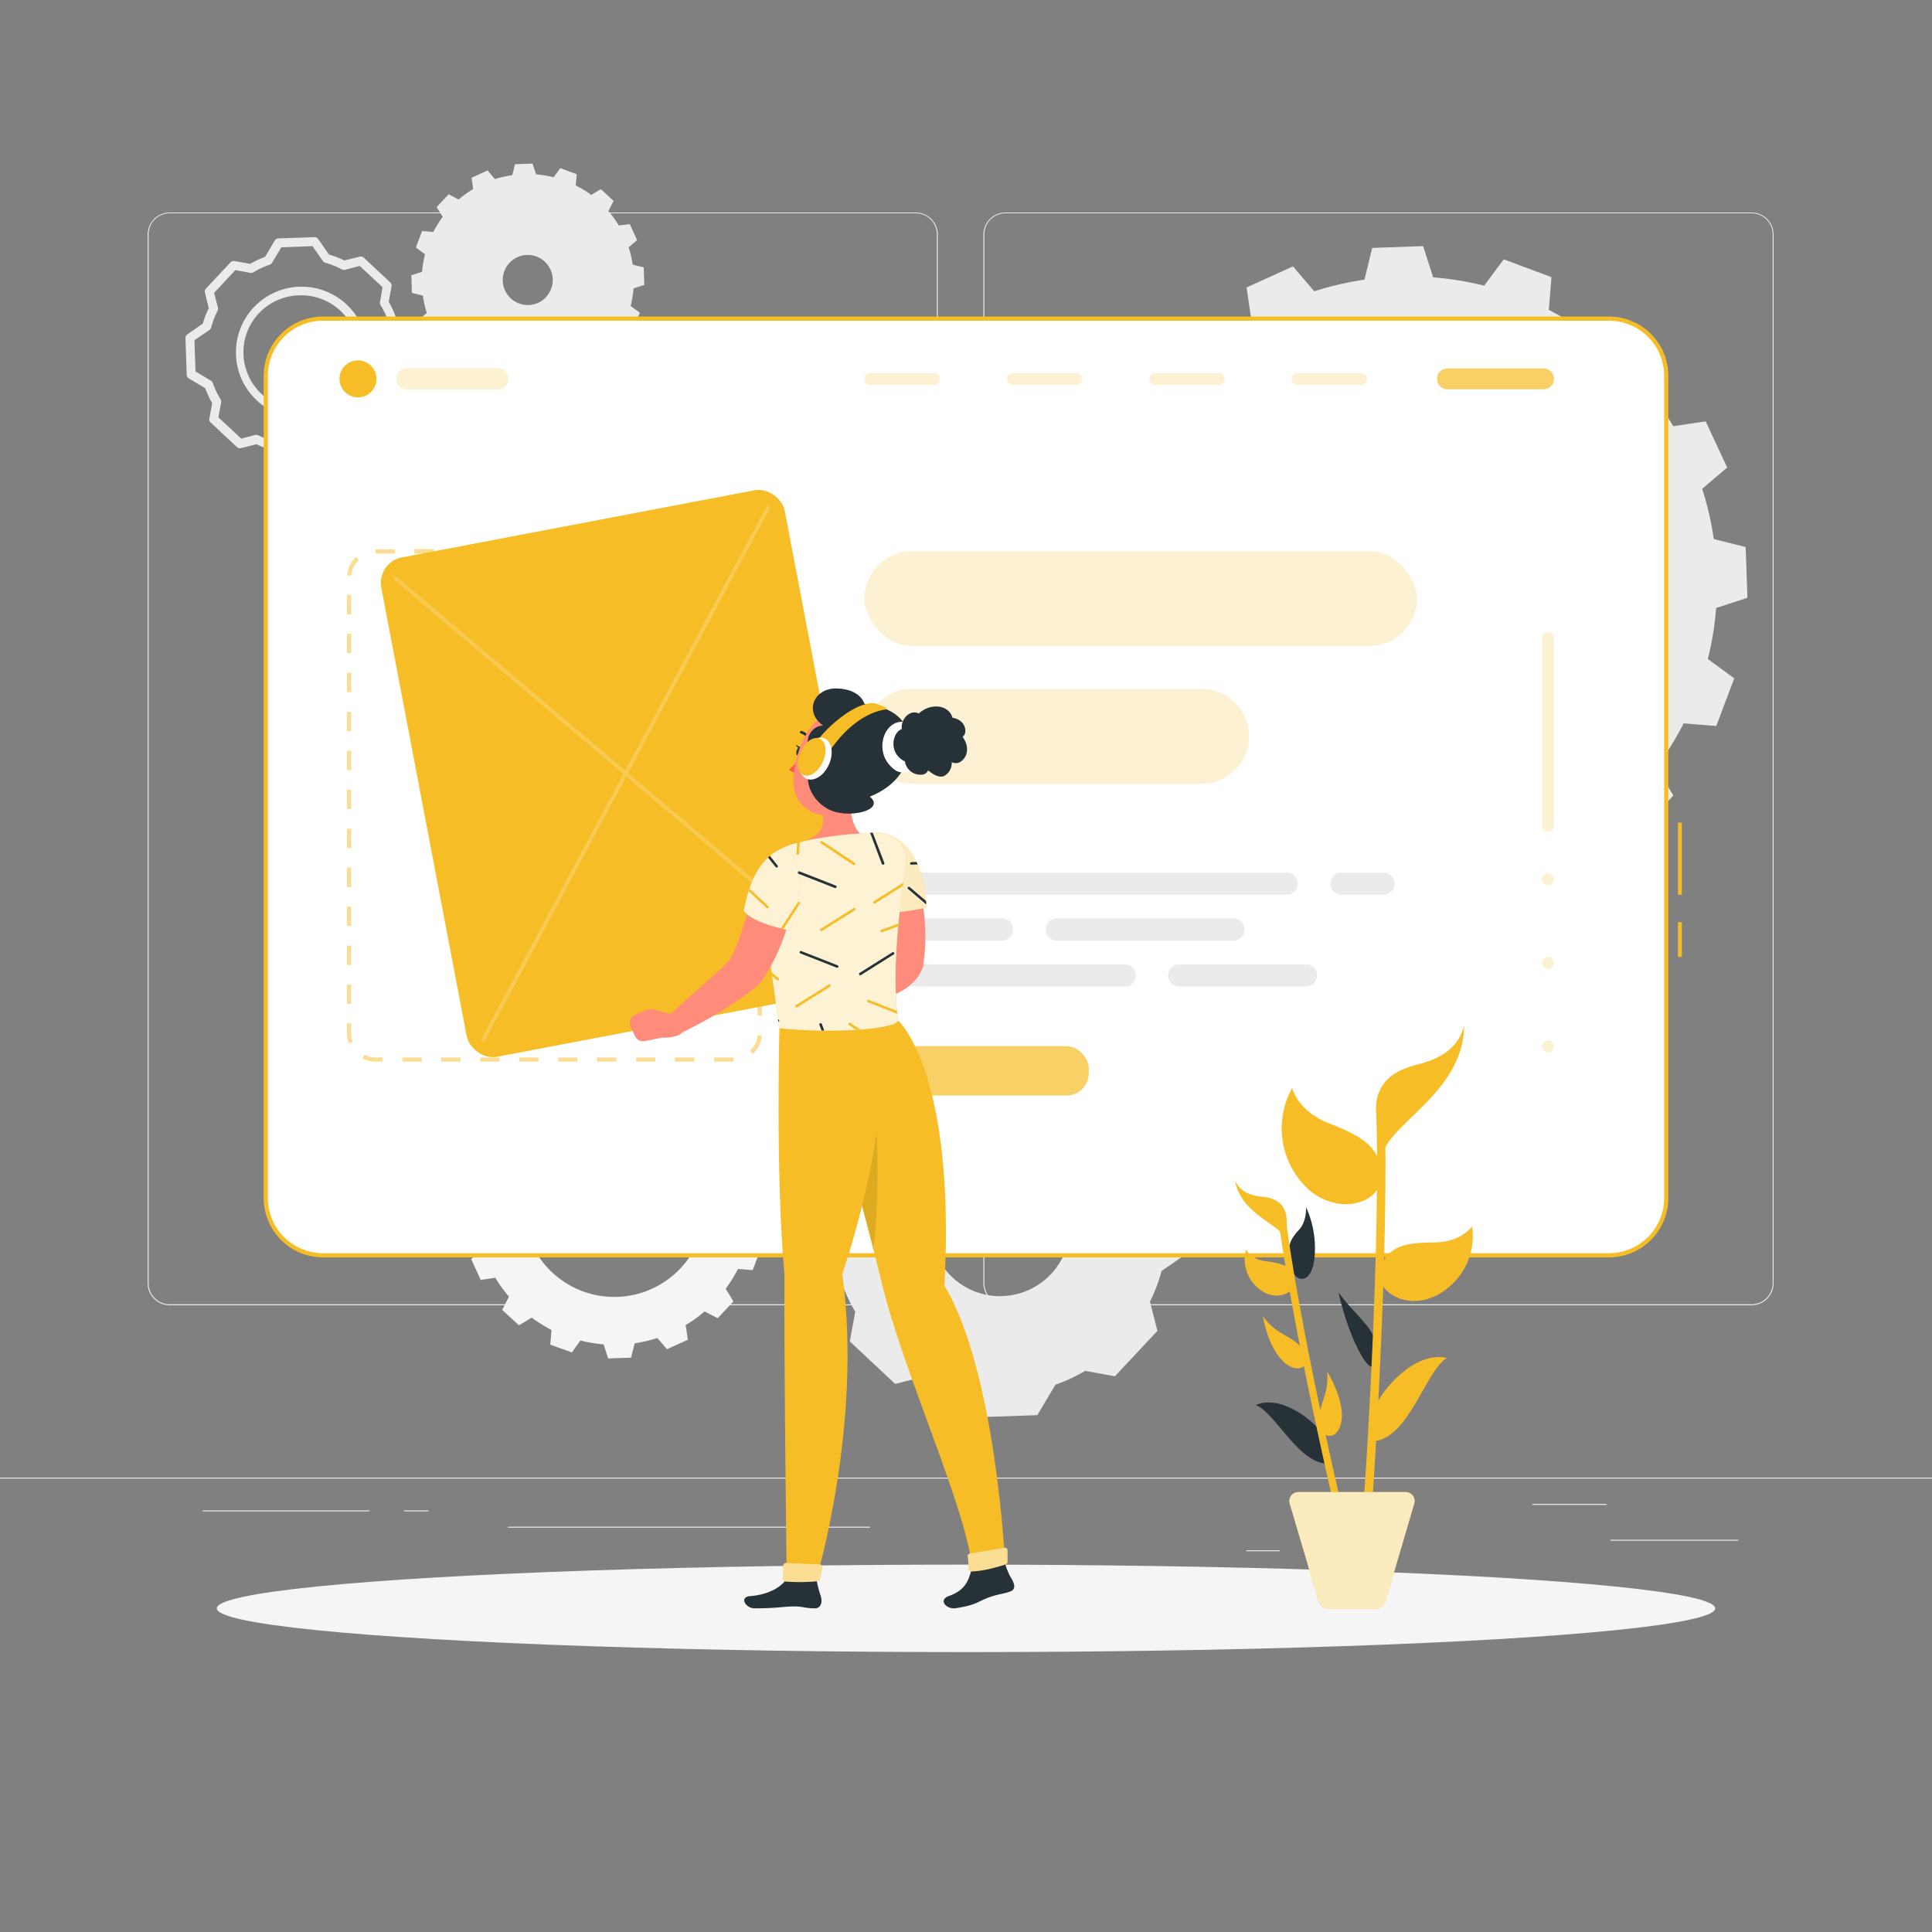 <svg xmlns="http://www.w3.org/2000/svg" viewBox="0 0 500 500"><rect x="0" y="0" width="500" height="500" fill="#808080" stroke="none"/><g id="freepik--background-complete--inject-5"><rect y="382.4" width="500" height="0.25" style="fill:#ebebeb"></rect><rect x="416.78" y="398.49" width="33.12" height="0.25" style="fill:#ebebeb"></rect><rect x="322.53" y="401.21" width="8.69" height="0.25" style="fill:#ebebeb"></rect><rect x="396.59" y="389.21" width="19.19" height="0.25" style="fill:#ebebeb"></rect><rect x="52.46" y="390.89" width="43.19" height="0.25" style="fill:#ebebeb"></rect><rect x="104.56" y="390.89" width="6.33" height="0.25" style="fill:#ebebeb"></rect><rect x="131.47" y="395.11" width="93.68" height="0.25" style="fill:#ebebeb"></rect><path d="M237,337.8H43.91a5.71,5.71,0,0,1-5.7-5.71V60.66A5.71,5.71,0,0,1,43.91,55H237a5.71,5.71,0,0,1,5.71,5.71V332.09A5.71,5.71,0,0,1,237,337.8ZM43.91,55.2a5.46,5.46,0,0,0-5.45,5.46V332.09a5.46,5.46,0,0,0,5.45,5.46H237a5.47,5.47,0,0,0,5.46-5.46V60.66A5.47,5.47,0,0,0,237,55.2Z" style="fill:#ebebeb"></path><path d="M453.31,337.8H260.21a5.72,5.72,0,0,1-5.71-5.71V60.66A5.72,5.72,0,0,1,260.21,55h193.1A5.71,5.71,0,0,1,459,60.66V332.09A5.71,5.71,0,0,1,453.31,337.8ZM260.21,55.2a5.47,5.47,0,0,0-5.46,5.46V332.09a5.47,5.47,0,0,0,5.46,5.46h193.1a5.47,5.47,0,0,0,5.46-5.46V60.66a5.47,5.47,0,0,0-5.46-5.46Z" style="fill:#ebebeb"></path><path d="M277.73,160.69l-.45-13.14,8.07-2.63a78,78,0,0,1,2.15-13.2l-6.84-5,4.64-12.35,8.46.69a77.64,77.64,0,0,1,7-11.35l-4.38-7.32,9-9.61L313,90.61a83.63,83.63,0,0,1,10.84-7.83l-1.22-8.39,12-5.45,5.5,6.44a81.73,81.73,0,0,1,13-3l2-8.22,13.18-.46,2.6,8.07a82.67,82.67,0,0,1,13.19,2.15l5.08-6.8,12.35,4.61-.69,8.46a80.47,80.47,0,0,1,11.35,7.07l7.28-4.38,9.65,9-3.87,7.59a78.21,78.21,0,0,1,7.8,10.84l8.39-1.26L447,121l-6.48,5.5a78.3,78.3,0,0,1,3,13l8.26,2.07.45,13.14-8.1,2.64a77.35,77.35,0,0,1-2.15,13.2l6.84,5-4.65,12.34-8.45-.68a77.37,77.37,0,0,1-7.05,11.35l4.39,7.31-9,9.62-7.56-3.88a80.81,80.81,0,0,1-10.84,7.84l1.26,8.39-12,5.44-5.53-6.44a80.66,80.66,0,0,1-13,3.05l-2,8.23-13.18.45-2.6-8.07a80.42,80.42,0,0,1-13.2-2.15l-5,6.8L328,230.58l.65-8.45a81.34,81.34,0,0,1-11.35-7.08L310,219.43l-9.65-9,3.87-7.6A77.61,77.61,0,0,1,296.4,192L288,193.28l-5.48-12,6.48-5.5a77.61,77.61,0,0,1-3.05-13Zm88.79,42.57a52.16,52.16,0,1,0-53.89-50.32A52.14,52.14,0,0,0,366.52,203.26Z" style="fill:#ebebeb"></path><path d="M119.77,316.43l-.2-5.92,3.64-1.19a35.67,35.67,0,0,1,1-5.95l-3.08-2.27,2.09-5.57,3.81.31a35,35,0,0,1,3.18-5.12l-2-3.3,4.07-4.33,3.4,1.75a37.78,37.78,0,0,1,4.89-3.54l-.55-3.78,5.41-2.46L147.9,278a37.46,37.46,0,0,1,5.87-1.38l.92-3.71,5.94-.2,1.17,3.64a36.21,36.21,0,0,1,5.95,1l2.29-3.07,5.57,2.08-.31,3.81a37.83,37.83,0,0,1,5.12,3.19l3.28-2,4.35,4-1.75,3.43a34.08,34.08,0,0,1,3.52,4.89l3.79-.57,2.47,5.41L193.16,301a35.8,35.8,0,0,1,1.37,5.87l3.73.93.2,5.93-3.65,1.19a35.34,35.34,0,0,1-1,5.95l3.08,2.27-2.09,5.57-3.82-.31a35.82,35.82,0,0,1-3.17,5.12l2,3.29-4.06,4.34-3.41-1.75a35.83,35.83,0,0,1-4.89,3.54l.57,3.78-5.41,2.45-2.49-2.9a37.72,37.72,0,0,1-5.87,1.38l-.92,3.71-5.94.2-1.18-3.64a36.38,36.38,0,0,1-6-1L148,350,142.42,348l.3-3.81A37.83,37.83,0,0,1,137.6,341l-3.28,2-4.35-4,1.74-3.43a34.87,34.87,0,0,1-3.52-4.89l-3.78.57-2.47-5.41,2.92-2.48a35.34,35.34,0,0,1-1.38-5.87Zm40,19.2a23.52,23.52,0,1,0-24.3-22.69A23.52,23.52,0,0,0,159.81,335.63Z" style="fill:#f5f5f5"></path><path d="M117.69,96,114.38,93l1.32-2.61A27.08,27.08,0,0,1,113,86.59l-2.9.44-1.87-4.14,2.22-1.9a26.73,26.73,0,0,1-1-4.48l-2.85-.72-.14-4.54,2.78-.9a28.2,28.2,0,0,1,.74-4.55l-2.35-1.75,1.6-4.25,2.91.23a28.25,28.25,0,0,1,2.43-3.92L113,53.61l3.1-3.33,2.61,1.34a28.32,28.32,0,0,1,3.74-2.7L122.05,46l4.13-1.89,1.9,2.23a27.83,27.83,0,0,1,4.49-1l.71-2.84,4.54-.17.91,2.8a26,26,0,0,1,4.54.74L145,43.51l4.26,1.58L149,48A26.58,26.58,0,0,1,153,50.44l2.52-1.5L158.79,52l-1.34,2.62a26,26,0,0,1,2.7,3.74L163,58l1.88,4.15L162.69,64a26.84,26.84,0,0,1,1.05,4.49l2.86.71.14,4.54-2.79.9a27.4,27.4,0,0,1-.73,4.56l2.36,1.73L164,85.18,161.06,85a28.15,28.15,0,0,1-2.43,3.91l1.51,2.51L157,94.7l-2.6-1.33a28.24,28.24,0,0,1-3.74,2.69l.43,2.89L147,100.84l-1.9-2.22a28.94,28.94,0,0,1-4.49,1l-.71,2.84-4.54.16-.91-2.79a26.86,26.86,0,0,1-4.54-.74l-1.74,2.35-4.26-1.59.23-2.92a26.69,26.69,0,0,1-3.91-2.43Zm23.62-19.13a6.47,6.47,0,1,0-9.15.31A6.46,6.46,0,0,0,141.31,76.91Z" style="fill:#ebebeb"></path><path d="M209.38,311l7.56-5.22v0a41.1,41.1,0,0,1,3-7.87l-1.94-7.61,11-11.75,7.72,1.42a41.28,41.28,0,0,1,7.64-3.57h0l4.7-7.9,16.06-.55,5.22,7.56h0a40.82,40.82,0,0,1,7.87,3l7.6-1.93,11.75,11-1.41,7.7h0a40.25,40.25,0,0,1,3.57,7.67l7.91,4.69.55,16.07-7.57,5.22a40.88,40.88,0,0,1-3,7.92h0l1.93,7.58-11,11.75-7.68-1.41a42.31,42.31,0,0,1-7.71,3.58h0l-4.69,7.89-16.06.55-5.22-7.55a42.43,42.43,0,0,1-7.94-3h0l-7.56,1.92-11.75-11,1.41-7.71a40.33,40.33,0,0,1-3.57-7.68h0l-7.91-4.69Zm50.06,24.42A18.07,18.07,0,1,0,240.76,318,18.08,18.08,0,0,0,259.44,335.44Z" style="fill:#ebebeb"></path><path d="M74.1,121a1.12,1.12,0,0,1-.93-.49l-2.79-4a26.06,26.06,0,0,1-4-1.54l-4,1a1.11,1.11,0,0,1-1.06-.27l-6.8-6.35a1.11,1.11,0,0,1-.35-1l.75-4a24.23,24.23,0,0,1-1.81-3.89l-4.23-2.52a1.15,1.15,0,0,1-.56-.93L48,87.54a1.15,1.15,0,0,1,.49-1l4-2.79a23.87,23.87,0,0,1,1.54-4l-1-4a1.17,1.17,0,0,1,.27-1.06l6.36-6.8a1.13,1.13,0,0,1,1-.34l4.06.74a25.27,25.27,0,0,1,3.88-1.81l2.51-4.23a1.13,1.13,0,0,1,.94-.55l9.3-.32a1.15,1.15,0,0,1,1,.49l2.79,4a25.43,25.43,0,0,1,4,1.54l4-1a1.15,1.15,0,0,1,1,.27L101,73.09a1.13,1.13,0,0,1,.34,1l-.74,4a25.61,25.61,0,0,1,1.81,3.9l4.23,2.51a1.12,1.12,0,0,1,.55.93l.32,9.31a1.14,1.14,0,0,1-.49,1l-4,2.8a25,25,0,0,1-1.53,4l1,4a1.14,1.14,0,0,1-.27,1.06l-6.35,6.8a1.16,1.16,0,0,1-1,.34l-4-.74a24.65,24.65,0,0,1-3.91,1.82l-2.51,4.22a1.13,1.13,0,0,1-.94.55l-9.3.32Zm-7.62-8.41a1.16,1.16,0,0,1,.51.12,22.32,22.32,0,0,0,4.38,1.68,1.13,1.13,0,0,1,.64.45l2.67,3.87,8.07-.27,2.39-4a1.19,1.19,0,0,1,.64-.51,23.06,23.06,0,0,0,4.23-2,1.15,1.15,0,0,1,.79-.14l3.83.7,5.51-5.9-1-3.79a1.17,1.17,0,0,1,.09-.8,22.11,22.11,0,0,0,1.67-4.36,1.1,1.1,0,0,1,.46-.64l3.87-2.67L105,86.21l-4-2.4a1.1,1.1,0,0,1-.49-.61,22.42,22.42,0,0,0-2-4.2,1.18,1.18,0,0,1-.16-.82L99,74.32l-5.9-5.5-3.8,1a1.23,1.23,0,0,1-.8-.09A22.91,22.91,0,0,0,84.2,68a1.16,1.16,0,0,1-.65-.45L80.87,63.7,72.81,64,70.4,68a1.05,1.05,0,0,1-.44.42l-.23.1a21.75,21.75,0,0,0-4.16,1.95,1.14,1.14,0,0,1-.79.14l-3.86-.71-5.51,5.9,1,3.8a1.16,1.16,0,0,1-.08.8,22.51,22.51,0,0,0-1.68,4.34,1.17,1.17,0,0,1-.46.65l-3.87,2.67.28,8.07,4,2.4a1.14,1.14,0,0,1,.49.61,22.43,22.43,0,0,0,2,4.23,1.15,1.15,0,0,1,.14.79l-.7,3.85,5.9,5.51,3.78-1A.86.86,0,0,1,66.48,112.54Zm33-34.16h0ZM77.76,108.19a17,17,0,1,1,.6,0h-.6Zm0-31.75h-.52a14.74,14.74,0,0,0,1,29.47h0a14.74,14.74,0,0,0-.49-29.48Z" style="fill:#ebebeb"></path></g><g id="freepik--Shadow--inject-5"><ellipse id="freepik--path--inject-5" cx="250" cy="416.24" rx="193.89" ry="11.32" style="fill:#f5f5f5"></ellipse></g><g id="freepik--Website--inject-5"><rect x="68.78" y="82.46" width="362.44" height="242.41" rx="14.81" style="fill:#fff"></rect><path d="M435.26,247.65h-1v-9h1Zm0-16.1h-1V212.89h1Z" style="fill:#F6BD26"></path><path d="M416.41,325.41H83.59a15.37,15.37,0,0,1-15.35-15.35V97.27A15.36,15.36,0,0,1,83.59,81.92H416.41a15.36,15.36,0,0,1,15.35,15.35V310.06A15.37,15.37,0,0,1,416.41,325.41ZM83.59,83A14.28,14.28,0,0,0,69.32,97.27V310.06a14.28,14.28,0,0,0,14.27,14.27H416.41a14.28,14.28,0,0,0,14.27-14.27V97.27A14.28,14.28,0,0,0,416.41,83Z" style="fill:#F6BD26"></path><path d="M189.8,274.75h-5v-1.08h5l.09,1.08Zm-10.08,0h-5.05v-1.08h5.05Zm-10.09,0h-5v-1.08h5Zm-10.08,0H154.5v-1.08h5.05Zm-10.09,0h-5v-1.08h5Zm-10.09,0h-5v-1.08h5Zm-10.08,0h-5v-1.08h5Zm-10.09,0h-5v-1.08h5Zm-10.08,0h-5v-1.08h5Zm-10.09,0H97.15a7.24,7.24,0,0,1-3.29-.78l.48-1a6.22,6.22,0,0,0,2.81.67H99Zm95.79-2-.73-.79a6.26,6.26,0,0,0,2-4.09l1.08.09A7.36,7.36,0,0,1,194.82,272.77ZM90.28,270a7.5,7.5,0,0,1-.49-2.65v-2.54h1.08v2.54a6.21,6.21,0,0,0,.42,2.26Zm106.88-7.15h-1.08v-5h1.08ZM90.87,259.81H89.79v-5h1.08Zm106.29-7h-1.08v-5h1.08ZM90.87,249.73H89.79v-5h1.08Zm106.29-7h-1.08v-5h1.08ZM90.87,239.64H89.79v-5h1.08Zm106.29-7h-1.08v-5h1.08ZM90.87,229.56H89.79v-5.05h1.08Zm106.29-7h-1.08v-5h1.08ZM90.87,219.47H89.79v-5h1.08Zm106.29-7h-1.08v-5.05h1.08ZM90.87,209.38H89.79v-5h1.08Zm106.29-7h-1.08v-5h1.08ZM90.87,199.3H89.79v-5h1.08Zm106.29-7h-1.08v-5.05h1.08ZM90.87,189.21H89.79v-5h1.08Zm106.29-7h-1.08v-5h1.08ZM90.87,179.13H89.79v-5h1.08Zm106.29-7h-1.08v-5h1.08ZM90.87,169H89.79v-5h1.08Zm106.29-7h-1.08v-5h1.08ZM90.87,159H89.79v-5.05h1.08Zm106.29-7h-1.08v-2.49a6.17,6.17,0,0,0-.43-2.29l1-.4a7.26,7.26,0,0,1,.51,2.69Zm-106.26-3-1.08-.09a7.38,7.38,0,0,1,2.34-4.78l.74.8A6.2,6.2,0,0,0,90.9,148.92Zm101.68-5.09a6.21,6.21,0,0,0-2.78-.65h-1.92V142.1h1.92a7.36,7.36,0,0,1,3.26.76Zm-9.74-.65h-5V142.1h5Zm-10.09,0h-5V142.1h5Zm-10.08,0h-5V142.1h5Zm-10.09,0h-5V142.1h5Zm-10.08,0h-5.05V142.1h5.05Zm-10.09,0h-5V142.1h5Zm-10.08,0h-5V142.1h5Zm-10.09,0h-5V142.1h5Zm-10.09,0h-5l0-1.08h5Z" style="fill:#F6BD26;opacity:0.5"></path><path d="M97.42,98.06a4.78,4.78,0,1,1-4.77-4.78A4.78,4.78,0,0,1,97.42,98.06Z" style="fill:#F6BD26"></path><path d="M128.76,100.85H105.35a2.81,2.81,0,0,1-2.8-2.79h0a2.81,2.81,0,0,1,2.8-2.8h23.41a2.81,2.81,0,0,1,2.8,2.8h0A2.81,2.81,0,0,1,128.76,100.85Z" style="fill:#F6BD26;opacity:0.2"></path><path d="M241.66,99.59H225.23a1.53,1.53,0,0,1-1.53-1.53h0a1.52,1.52,0,0,1,1.53-1.53h16.43a1.52,1.52,0,0,1,1.53,1.53h0A1.53,1.53,0,0,1,241.66,99.59Z" style="fill:#F6BD26;opacity:0.2"></path><path d="M278.53,99.59H262.1a1.54,1.54,0,0,1-1.53-1.53h0a1.53,1.53,0,0,1,1.53-1.53h16.43a1.52,1.52,0,0,1,1.53,1.53h0A1.53,1.53,0,0,1,278.53,99.59Z" style="fill:#F6BD26;opacity:0.2"></path><path d="M315.4,99.59H299a1.54,1.54,0,0,1-1.53-1.53h0A1.53,1.53,0,0,1,299,96.53H315.4a1.53,1.53,0,0,1,1.54,1.53h0A1.54,1.54,0,0,1,315.4,99.59Z" style="fill:#F6BD26;opacity:0.2"></path><path d="M352.28,99.59H335.84a1.54,1.54,0,0,1-1.53-1.53h0a1.53,1.53,0,0,1,1.53-1.53h16.44a1.53,1.53,0,0,1,1.53,1.53h0A1.54,1.54,0,0,1,352.28,99.59Z" style="fill:#F6BD26;opacity:0.2"></path><path d="M399.46,100.76H374.6a2.7,2.7,0,0,1-2.7-2.7h0a2.7,2.7,0,0,1,2.7-2.71h24.86a2.7,2.7,0,0,1,2.7,2.71h0A2.7,2.7,0,0,1,399.46,100.76Z" style="fill:#F6BD26;opacity:0.7"></path><rect x="223.7" y="270.74" width="58.08" height="12.77" rx="5.76" style="fill:#F6BD26;opacity:0.7"></rect><path d="M399.1,213.69V165.07a1.52,1.52,0,0,1,1.53-1.53h0a1.53,1.53,0,0,1,1.53,1.53v48.62a1.53,1.53,0,0,1-1.53,1.53h0A1.52,1.52,0,0,1,399.1,213.69Z" style="fill:#F6BD26;opacity:0.2"></path><circle cx="400.63" cy="227.56" r="1.53" style="fill:#F6BD26;opacity:0.2"></circle><circle cx="400.63" cy="249.18" r="1.53" style="fill:#F6BD26;opacity:0.2"></circle><circle cx="400.63" cy="270.8" r="1.53" style="fill:#F6BD26;opacity:0.2"></circle><rect x="223.7" y="142.64" width="143.02" height="24.55" rx="12.28" style="fill:#F6BD26;opacity:0.2"></rect><path d="M311,202.84H236a12.31,12.31,0,0,1-12.28-12.28h0A12.31,12.31,0,0,1,236,178.28h75a12.31,12.31,0,0,1,12.27,12.28h0A12.31,12.31,0,0,1,311,202.84Z" style="fill:#F6BD26;opacity:0.2"></path><path d="M333,231.55H226.57a2.88,2.88,0,0,1-2.87-2.87h0a2.88,2.88,0,0,1,2.87-2.87H333a2.88,2.88,0,0,1,2.87,2.87h0A2.88,2.88,0,0,1,333,231.55Z" style="fill:#ebebeb"></path><path d="M358.05,231.55H347.16a2.88,2.88,0,0,1-2.87-2.87h0a2.88,2.88,0,0,1,2.87-2.87h10.89a2.88,2.88,0,0,1,2.87,2.87h0A2.88,2.88,0,0,1,358.05,231.55Z" style="fill:#ebebeb"></path><path d="M273.47,237.69h45.77a2.88,2.88,0,0,1,2.87,2.87h0a2.88,2.88,0,0,1-2.87,2.87H273.47a2.88,2.88,0,0,1-2.87-2.87h0A2.88,2.88,0,0,1,273.47,237.69Z" style="fill:#ebebeb"></path><path d="M226.57,237.69h32.77a2.88,2.88,0,0,1,2.87,2.87h0a2.88,2.88,0,0,1-2.87,2.87H226.57a2.88,2.88,0,0,1-2.87-2.87h0A2.88,2.88,0,0,1,226.57,237.69Z" style="fill:#ebebeb"></path><path d="M291.06,255.31H226.57a2.88,2.88,0,0,1-2.87-2.87h0a2.88,2.88,0,0,1,2.87-2.87h64.49a2.88,2.88,0,0,1,2.87,2.87h0A2.88,2.88,0,0,1,291.06,255.31Z" style="fill:#ebebeb"></path><path d="M338,255.31H305.18a2.88,2.88,0,0,1-2.87-2.87h0a2.88,2.88,0,0,1,2.87-2.87H338a2.88,2.88,0,0,1,2.87,2.87h0A2.88,2.88,0,0,1,338,255.31Z" style="fill:#ebebeb"></path></g><g id="freepik--Character--inject-5"><rect x="108.79" y="134.41" width="106.29" height="131.56" rx="6.7" transform="translate(-34.58 33.82) rotate(-10.78)" style="fill:#F6BD26"></rect><g style="opacity:0.2"><path d="M125.12,269.48a.53.53,0,0,1-.24-.06.51.51,0,0,1-.2-.68L198.3,131.16a.5.5,0,1,1,.88.48L125.56,269.21A.51.51,0,0,1,125.12,269.48Z" style="fill:#fff"></path><path d="M221.44,251.14a.51.51,0,0,1-.32-.12l-119-100.9a.49.49,0,0,1-.06-.7.51.51,0,0,1,.71-.06l119,100.89a.52.52,0,0,1,.06.71A.5.5,0,0,1,221.44,251.14Z" style="fill:#fff"></path></g><path d="M209.77,264.07s13,45.33,18.34,67.59c5.56,23.38,22.09,58.72,23.47,74.22,1.43.57,6.06-.07,8.53-1.27,0,0-2.26-49.41-15.7-71.91,3-55.39-12-68.63-12-68.63Z" style="fill:#F6BD26"></path><path d="M226.67,286.84l-7.34,11.27c2.33,8.5,4.71,17.36,6.65,25C228,309.9,226.67,286.84,226.67,286.84Z" style="opacity:0.1"></path><path d="M236.69,225c.21.62.36,1.06.51,1.58s.28,1,.42,1.48c.27,1,.48,2,.69,3a58.07,58.07,0,0,1,.9,6,48.28,48.28,0,0,1,.26,6.14,45.08,45.08,0,0,1-.5,6.22l0,.34a3.76,3.76,0,0,1-.17.68,10.43,10.43,0,0,1-2,3.29,13.51,13.51,0,0,1-2.42,2.1,19.23,19.23,0,0,1-4.83,2.27,28.71,28.71,0,0,1-4.68,1,30,30,0,0,1-4.68.27,2.73,2.73,0,0,1-1.07-5.2l.23-.11c1.14-.52,2.43-1.07,3.59-1.64a37.11,37.11,0,0,0,3.33-1.82,13.38,13.38,0,0,0,2.52-2c.62-.64.79-1.22.69-1.26l-.22,1c0-1.66,0-3.31-.1-5s-.31-3.36-.58-5-.56-3.39-.94-5.06c-.18-.84-.39-1.68-.59-2.51l-.31-1.22-.3-1.11-.08-.29A5.42,5.42,0,0,1,236.69,225Z" style="fill:#ff8b7b"></path><path d="M223.58,254.24l-6.53-1.86a4,4,0,0,0-2.82.22l-2.44,1.11a2.35,2.35,0,0,0-1.14,3.16l1.14,2.36a2.34,2.34,0,0,0,2.61,1.28l4.38-.95s4.92.32,6.66-2.6Z" style="fill:#ff8b7b"></path><path d="M229.49,215.84c-3.5,3.63-5.37,9.1-2.53,19.55,3.74,1.85,12.8-.55,12.8-.55S239.89,219.14,229.49,215.84Z" style="fill:#F6BD26"></path><path d="M229.49,215.84c-3.5,3.63-5.37,9.1-2.53,19.55,3.74,1.85,12.8-.55,12.8-.55S239.89,219.14,229.49,215.84Z" style="fill:#fff;opacity:0.7"></path><path d="M235.84,223.13a.32.32,0,0,0-.32.34.33.33,0,0,0,.33.31h0l1.63-.06c-.09-.21-.19-.43-.29-.64Z" style="fill:#263238"></path><path d="M235.46,229.59a.33.33,0,0,0-.46,0,.33.33,0,0,0,0,.47l4.7,4c0-.25,0-.55-.05-.9Z" style="fill:#263238"></path><path d="M226,230.75l5.29-3.32a.33.33,0,0,0-.35-.56l-5.06,3.18C225.87,230.28,225.92,230.52,226,230.75Z" style="fill:#F6BD26"></path><path d="M220.53,200.19c-.66,4.59-1.13,12.92,2.12,15.53,0,0-4.29-.11-12.55,6.52-3-3.4-1.27-4.82-1.27-4.82,4.9-1.8,4.6-5.5,3.57-8.88Z" style="fill:#ff8b7b"></path><path d="M207.56,194.58c-.15.6-.59,1-1,1s-.58-.61-.43-1.21.58-1,1-1S207.71,194,207.56,194.58Z" style="fill:#263238"></path><path d="M207.29,193.44l-1.31-.67S206.42,194,207.29,193.44Z" style="fill:#263238"></path><path d="M207.3,195.72a18.13,18.13,0,0,1-3.07,3.45,2.46,2.46,0,0,0,2,.78Z" style="fill:#ff5652"></path><path d="M207.05,189.63a.33.33,0,0,1,0-.26.36.36,0,0,1,.47-.19,3.77,3.77,0,0,1,2.37,2.37.33.33,0,0,1-.27.41.4.4,0,0,1-.44-.28,3,3,0,0,0-1.9-1.86A.33.33,0,0,1,207.05,189.63Z" style="fill:#263238"></path><path d="M227.63,195.9c-2.1,7-2.84,10.08-7.3,13.1-6.72,4.55-14.91.92-15-6.5,0-6.68,3.4-17.09,11.06-18.7A9.43,9.43,0,0,1,227.63,195.9Z" style="fill:#ff8b7b"></path><path d="M211.31,196.34c-4.18-3-2.14-8.42,1.69-8.59-5-3.5-2.39-9.83,3.72-9.58s7,4,7,4,9.86.5,11.24,7.66c1.63,8.44-3.52,13.84-9.86,16.34,4.31,3.53-5.85,6-10.91,3.16S207.2,200.1,211.31,196.34Z" style="fill:#263238"></path><path d="M234.5,186.87c-5.37-1-8.07,6.44-4.57,10.78a8.46,8.46,0,0,0,1.8,1.7,3.5,3.5,0,0,0,5.39-2.67C237.41,193.11,237.4,187.4,234.5,186.87Z" style="fill:#fff"></path><path d="M249.09,190.67a1.63,1.63,0,0,0,.71-1.14c.23-2.1-1.36-3.47-3.27-3.77-1.15-3.65-6-3.72-8.73-1.1-2.24-1.14-4.72,1.37-4.42,4-2.35,1-3,5-.82,7.22a5.48,5.48,0,0,0,1.3,1,1.79,1.79,0,0,0,.32.13,4.05,4.05,0,0,0,3.16,3.39,4.61,4.61,0,0,0,1.35.08,1.84,1.84,0,0,0,1.5-1.11c1.56,1.28,3.23,2.12,4.42,1.29a3.83,3.83,0,0,0,1.7-3.41,2.3,2.3,0,0,0,2.24-.08C250.85,195.6,250.65,192.74,249.09,190.67Z" style="fill:#263238"></path><path d="M213.6,197.4a5,5,0,0,1-3.3,2.4c-1.72.29-2.27-1.69-1.54-3.56.66-1.68,2.35-3.86,4-3.3S214.6,195.79,213.6,197.4Z" style="fill:#ff8b7b"></path><path d="M211.31,192.17c1.47-2.81,9.52-10.48,14.88-10.2a15.82,15.82,0,0,1,3.17,1.26.2.2,0,0,1-.08.38c-2.1.25-8.92,1.83-15.32,11.89A10.26,10.26,0,0,1,211.31,192.17Z" style="fill:#F6BD26"></path><path d="M214.52,197.88c-1.29,2.87-3.88,4.51-5.79,3.65s-2.41-3.88-1.12-6.76,3.89-4.51,5.8-3.65S215.81,195,214.52,197.88Z" style="fill:#fff"></path><path d="M212.94,197.17c-1.16,2.59-3.4,4.12-5,3.4s-1.94-3.4-.77-6,3.4-4.12,5-3.41S214.11,194.57,212.94,197.17Z" style="fill:#F6BD26"></path><path d="M247.27,416.21c5.61-.84,5.72-1.77,8.73-2.83,2.58-.91,3.31-.77,5.39-1.48,1.74-.58,1.15-2.24,0-4a19.92,19.92,0,0,1-1.29-3.29l-8.53,1.27c-.83,2.38-1.13,5.43-6,7.17C242.68,414.09,245,416.54,247.27,416.21Z" style="fill:#263238"></path><path d="M195.23,416.23c5.58,0,6.65-.37,9.79-.48,2.69-.09,3.13.48,5.86.48,1.8,0,2.05-2,1.39-3.56a29.31,29.31,0,0,1-1-4.15h-7.69c-1.39,2.44-5.18,4.24-9.41,4.55C191.18,413.29,193,416.23,195.23,416.23Z" style="fill:#263238"></path><path d="M201.75,264.07s-1.11,40.16,1.27,65.67c-.15,23.94.59,78.78.59,78.78.18,1.22,6.61.73,7.69,0,0,0,12-39.94,6.69-78.78,13.37-40.51,10.49-65.67,10.49-65.67Z" style="fill:#F6BD26"></path><path d="M250.46,402.77a22.07,22.07,0,0,1,.17,3.2.67.67,0,0,0,.67.7c3.2,0,7.61-1.36,9-1.83a.66.66,0,0,0,.44-.62l0-3a.66.66,0,0,0-.77-.66l-9,1.51A.65.65,0,0,0,250.46,402.77Z" style="fill:#F6BD26"></path><path d="M250.46,402.77a22.07,22.07,0,0,1,.17,3.2.67.67,0,0,0,.67.7c3.2,0,7.61-1.36,9-1.83a.66.66,0,0,0,.44-.62l0-3a.66.66,0,0,0-.77-.66l-9,1.51A.65.65,0,0,0,250.46,402.77Z" style="fill:#fff;opacity:0.5"></path><path d="M202.73,405.14c0,.84-.08,2.32-.15,3.41a.69.69,0,0,0,.61.73,45.4,45.4,0,0,0,8.49-.09.64.64,0,0,0,.56-.51l.57-3a.7.7,0,0,0-.66-.82l-8.76-.34A.62.62,0,0,0,202.73,405.14Z" style="fill:#F6BD26"></path><path d="M202.73,405.14c0,.84-.08,2.32-.15,3.41a.69.69,0,0,0,.61.73,45.4,45.4,0,0,0,8.49-.09.64.64,0,0,0,.56-.51l.57-3a.7.7,0,0,0-.66-.82l-8.76-.34A.62.62,0,0,0,202.73,405.14Z" style="fill:#fff;opacity:0.5"></path><path d="M196.67,230.41a137.38,137.38,0,0,0,1.91,13.89c1,6,1.7,11.89,3.12,21.81,13.79,1.45,30,.28,30.71-2-1.08-8.59-1-20.19,2-40.14a7.16,7.16,0,0,0-7.21-8.48c-1.22,0-2.51.08-3.83.18a97.41,97.41,0,0,0-13.82,1.7c-1.48.32-3,.7-4.48,1.09A11.54,11.54,0,0,0,196.67,230.41Z" style="fill:#F6BD26"></path><path d="M196.67,230.41a137.38,137.38,0,0,0,1.91,13.89c1,6,1.7,11.89,3.12,21.81,13.79,1.45,30,.28,30.71-2-1.08-8.59-1-20.19,2-40.14a7.16,7.16,0,0,0-7.21-8.48c-1.22,0-2.51.08-3.83.18a97.41,97.41,0,0,0-13.82,1.7c-1.48.32-3,.7-4.48,1.09A11.54,11.54,0,0,0,196.67,230.41Z" style="fill:#fff;opacity:0.8"></path><path d="M199.13,222.39l1.61,2a.32.32,0,0,0,.25.12.31.31,0,0,0,.21-.07.33.33,0,0,0,.05-.46l-1.68-2.11C199.42,222,199.27,222.21,199.13,222.39Z" style="fill:#263238"></path><path d="M206.47,221.21h0a.34.34,0,0,0,.33-.31l.18-3-.67.17-.17,2.75A.33.33,0,0,0,206.47,221.21Z" style="fill:#F6BD26"></path><path d="M220.84,223.86a.32.32,0,0,0,.19,0,.33.33,0,0,0,.18-.6l-8.41-5.55a.34.34,0,0,0-.46.09.32.32,0,0,0,.1.45Z" style="fill:#F6BD26"></path><path d="M206.5,225.72a.33.33,0,0,0,.19.43l9.38,3.67.12,0a.34.34,0,0,0,.31-.21.33.33,0,0,0-.19-.42l-9.39-3.68A.33.33,0,0,0,206.5,225.72Z" style="fill:#263238"></path><path d="M201.08,242.43a.33.33,0,0,0,.45-.1l5.47-8.47a.33.33,0,0,0-.1-.45.32.32,0,0,0-.45.1L201,242A.34.34,0,0,0,201.08,242.43Z" style="fill:#F6BD26"></path><path d="M198.4,235a.35.35,0,0,0,.23.09.33.33,0,0,0,.22-.57l-2-1.84c0,.32.06.66.1,1Z" style="fill:#F6BD26"></path><path d="M228.07,240.63a.34.34,0,0,0-.2.43.33.33,0,0,0,.31.21.22.22,0,0,0,.11,0l4.16-1.52c0-.24.05-.48.07-.72Z" style="fill:#F6BD26"></path><path d="M226.29,233.86a.34.34,0,0,0,.17-.05l7.21-4.53.12-.85-7.68,4.82a.33.33,0,0,0-.1.45A.33.33,0,0,0,226.29,233.86Z" style="fill:#F6BD26"></path><path d="M221.37,235.12a.34.34,0,0,0-.46-.1l-8.53,5.36a.34.34,0,0,0-.1.46.35.35,0,0,0,.28.15.34.34,0,0,0,.17-.05l8.53-5.36A.34.34,0,0,0,221.37,235.12Z" style="fill:#F6BD26"></path><path d="M228.56,223.77l.12,0a.34.34,0,0,0,.19-.43l-3-7.83-.69,0,3,8A.33.33,0,0,0,228.56,223.77Z" style="fill:#263238"></path><path d="M220.09,264.74a.32.32,0,0,0-.45.09.34.34,0,0,0,.09.46l1.87,1.23,1.08-.07Z" style="fill:#F6BD26"></path><path d="M232.15,261.63l-7.28-2.85a.33.33,0,1,0-.24.61l7.59,3C232.19,262.12,232.17,261.87,232.15,261.63Z" style="fill:#F6BD26"></path><path d="M201.38,263.8c0,.2.05.4.08.61a.33.33,0,0,0,.21-.29A.33.33,0,0,0,201.38,263.8Z" style="fill:#263238"></path><path d="M201.29,253.74a.33.33,0,0,0,.21-.58l-1.82-1.53c0,.32.09.64.14,1l1.25,1.06A.37.37,0,0,0,201.29,253.74Z" style="fill:#F6BD26"></path><path d="M216.65,250.45a.34.34,0,0,0,.31-.21.33.33,0,0,0-.19-.42l-9.38-3.68a.33.33,0,0,0-.43.19.32.32,0,0,0,.19.42l9.38,3.68Z" style="fill:#263238"></path><path d="M214.48,254.79l-8.54,5.36a.34.34,0,0,0-.1.46.32.32,0,0,0,.28.15.34.34,0,0,0,.17-.05l8.54-5.36a.34.34,0,0,0,.1-.46A.33.33,0,0,0,214.48,254.79Z" style="fill:#F6BD26"></path><path d="M222.35,252.24a.34.34,0,0,0,.28.16.32.32,0,0,0,.18-.06l8.53-5.36a.33.33,0,0,0-.35-.55l-8.53,5.36A.33.33,0,0,0,222.35,252.24Z" style="fill:#263238"></path><path d="M212.69,265a.33.33,0,0,0-.62.24l.55,1.45h.7Z" style="fill:#263238"></path><path d="M205.74,230.6c-.08.66-.14,1.12-.22,1.65s-.18,1-.27,1.52c-.19,1-.41,2-.65,3a54.69,54.69,0,0,1-1.77,5.81,50.71,50.71,0,0,1-2.41,5.65,46.41,46.41,0,0,1-3.13,5.4l-.21.32a2.93,2.93,0,0,1-.42.5,42.56,42.56,0,0,1-5.21,4.1c-1.69,1.18-3.42,2.27-5.14,3.33s-3.48,2.06-5.25,3-3.54,1.9-5.39,2.76a2.72,2.72,0,0,1-3-4.43l0,0c1.43-1.35,2.93-2.66,4.39-4l4.42-3.92c1.47-1.28,2.91-2.59,4.33-3.86.7-.64,1.38-1.29,2-1.93l.93-.93c.3-.31.52-.58.79-.87l-.63.82c.74-1.47,1.44-3,2-4.54s1.17-3.18,1.66-4.82,1-3.29,1.34-5c.2-.83.39-1.67.55-2.51l.45-2.37L195,229a5.42,5.42,0,0,1,10.71,1.62Z" style="fill:#ff8b7b"></path><path d="M175.28,263l-5.61-1.66a4.09,4.09,0,0,0-2.82.19l-2.45,1.09a2.34,2.34,0,0,0-1.17,3.15l1.12,2.37a2.34,2.34,0,0,0,2.6,1.3l4.38-.91a10.94,10.94,0,0,0,4.16-.58,2.61,2.61,0,0,0,1.22-3.9h0A2.65,2.65,0,0,0,175.28,263Z" style="fill:#ff8b7b"></path><path d="M203.2,219.23c-4.73,1.77-8.77,5.9-10.72,16.55,2.58,3.28,11.79,5,11.79,5S211.15,226.68,203.2,219.23Z" style="fill:#F6BD26"></path><path d="M203.2,219.23c-4.73,1.77-8.77,5.9-10.72,16.55,2.58,3.28,11.79,5,11.79,5S211.15,226.68,203.2,219.23Z" style="fill:#fff;opacity:0.8"></path><path d="M200.74,224.4a.32.32,0,0,0,.25.12.31.31,0,0,0,.21-.07.33.33,0,0,0,.05-.46l-2-2.49c-.17.14-.34.28-.5.43Z" style="fill:#263238"></path><path d="M206.5,225.72a.33.33,0,0,0,.19.43l.11,0c0-.22-.08-.44-.13-.65A.3.3,0,0,0,206.5,225.72Z" style="fill:#263238"></path><path d="M202.74,240.46l3.53-5.47c.13-.52.24-1.05.34-1.6a.31.31,0,0,0-.16.12l-4.39,6.79Z" style="fill:#F6BD26"></path><path d="M198.4,235a.35.35,0,0,0,.23.09.33.33,0,0,0,.22-.57L194,230c-.08.22-.16.45-.23.68Z" style="fill:#F6BD26"></path></g><g id="freepik--Plant--inject-5"><path d="M334,327.82c-1.39-5.42.29-7.48,2.26-9.64s1.75-5.77,1.75-5.77a25.72,25.72,0,0,1,2.16,13.31C339.28,332.94,335,331.78,334,327.82Z" style="fill:#263238"></path><path d="M342.59,371.52c-2.07-3.47-10.89-10.79-17.58-7.91,5.35,2.22,11.25,15.75,19.17,15.18Z" style="fill:#263238"></path><path d="M348.81,401.56a1,1,0,0,1-.91-.72c-1.29-5.29-12.72-52.69-17.2-86.34a1,1,0,0,1,.81-1.06.93.93,0,0,1,1.06.81c4.46,33.55,15.87,80.87,17.16,86.15a1,1,0,0,1-.69,1.14Z" style="fill:#F6BD26"></path><path d="M333,316.54c.12-4-1.73-6.41-6.38-6.84s-6.12-2.37-7-4.18c1.57,9.14,12.53,11.43,13.59,15.94C333,318.08,333,316.54,333,316.54Z" style="fill:#F6BD26"></path><path d="M335.11,331.62c-.38-4.16-3.74-4.73-7.57-5.23s-5.09-3-5.09-3a9.72,9.72,0,0,0,2.77,9.65C329.73,337.36,335.39,334.66,335.11,331.62Z" style="fill:#F6BD26"></path><path d="M341.47,368.35c-.66-4.65,2.53-6.57,2-13.4C352.64,370.56,342.51,375.64,341.47,368.35Z" style="fill:#F6BD26"></path><path d="M337.2,349.39c-2.58-3.93-6.24-3.26-10.38-8.71C330.28,358.43,341.24,355.54,337.2,349.39Z" style="fill:#F6BD26"></path><path d="M356.45,350.32c.23-6.28-5.59-9.59-10.05-15.86C349.11,346.94,356.09,360.16,356.45,350.32Z" style="fill:#263238"></path><path d="M353.59,395.91h-.09a1.1,1.1,0,0,1-1-1.19c1-13.19,4.72-70,3.69-107.18a1.1,1.1,0,0,1,1.07-1.13,1.07,1.07,0,0,1,1.13,1.07c1,37.26-2.65,94.2-3.69,107.41A1.11,1.11,0,0,1,353.59,395.91Z" style="fill:#F6BD26"></path><path d="M356.44,290.53c-1.4-7.61,1.45-12.85,10.28-15s11.09-6.34,12.23-10.08c-.34,18-20.76,25.65-21.49,34.65C356.89,293.49,356.44,290.53,356.44,290.53Z" style="fill:#F6BD26"></path><path d="M357.12,305.9c1.41-9.12-5.47-12.14-13.39-15.27s-9.32-9.06-9.32-9.06a21.51,21.51,0,0,0,.76,22.14C342.53,315.29,356.09,312.55,357.12,305.9Z" style="fill:#F6BD26"></path><path d="M357.08,329.18c1.51-7.23,7.53-7.55,14.35-7.65s9.55-4.16,9.55-4.16a17.23,17.23,0,0,1-6.83,16.38C365.36,340.35,356,334.46,357.08,329.18Z" style="fill:#F6BD26"></path><path d="M355.8,364.31c1.66-4.45,10.29-14.78,18.63-12.88-5.71,3.7-9.66,20.58-18.93,21.61C355.76,365.58,355.8,364.31,355.8,364.31Z" style="fill:#F6BD26"></path><path d="M363.78,386.15H336a2.31,2.31,0,0,0-2.21,3l7.53,25.45a2.3,2.3,0,0,0,2.21,1.66h12.77a2.3,2.3,0,0,0,2.21-1.66L366,389.12A2.31,2.31,0,0,0,363.78,386.15Z" style="fill:#F6BD26"></path><path d="M363.78,386.15H336a2.31,2.31,0,0,0-2.21,3l7.53,25.45a2.3,2.3,0,0,0,2.21,1.66h12.77a2.3,2.3,0,0,0,2.21-1.66L366,389.12A2.31,2.31,0,0,0,363.78,386.15Z" style="fill:#F6BD26;opacity:0.2"></path><path d="M363.78,386.15H336a2.31,2.31,0,0,0-2.21,3l7.53,25.45a2.3,2.3,0,0,0,2.21,1.66h12.77a2.3,2.3,0,0,0,2.21-1.66L366,389.12A2.31,2.31,0,0,0,363.78,386.15Z" style="fill:#fff;opacity:0.7"></path></g></svg>